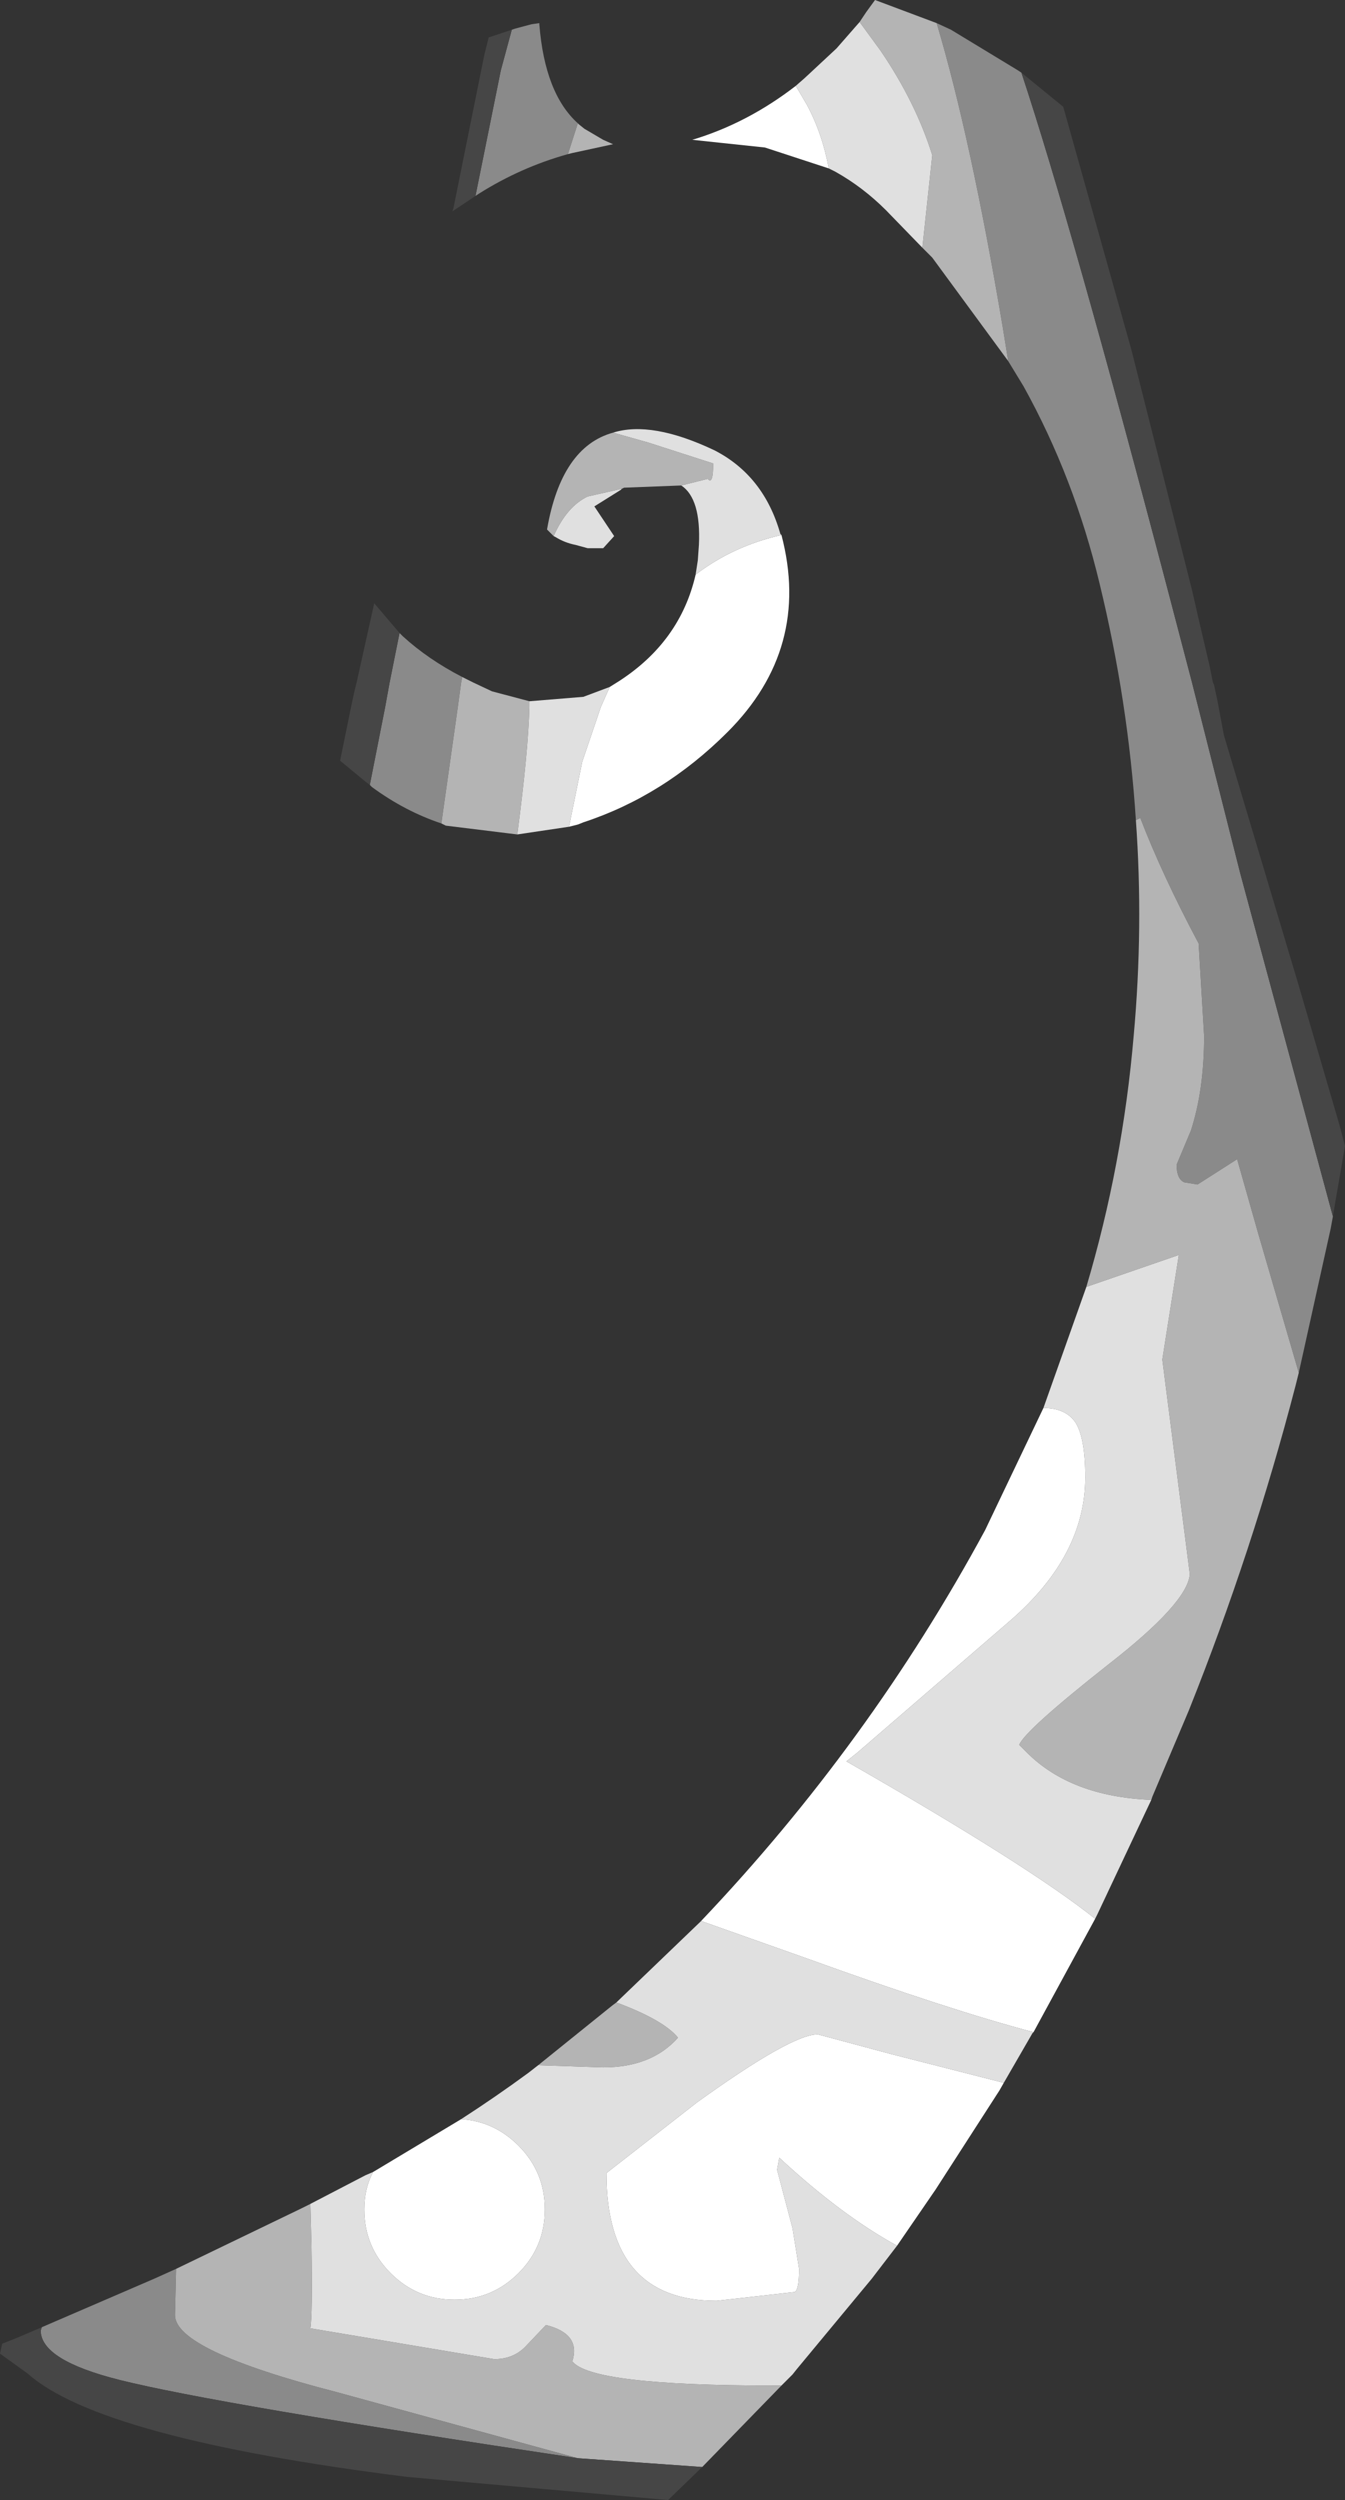 <?xml version="1.0" encoding="UTF-8" standalone="no"?>
<svg xmlns:ffdec="https://www.free-decompiler.com/flash" xmlns:xlink="http://www.w3.org/1999/xlink" ffdec:objectType="shape" height="113.55px" width="61.1px" xmlns="http://www.w3.org/2000/svg">
  <rect width="100%" height="100%" fill="#333333" stroke="none"/>
  <g transform="matrix(1.0, 0.0, 0.0, 1.0, 33.8, 123.75)">
    <path d="M8.75 -122.7 L9.4 -122.4 12.45 -120.55 12.6 -120.45 Q14.9 -113.5 19.25 -96.95 L20.35 -92.75 22.55 -84.05 26.75 -68.5 26.65 -67.95 25.2 -61.4 23.35 -67.75 22.4 -71.1 20.6 -69.95 20.0 -70.05 Q19.65 -70.2 19.65 -70.85 L20.3 -72.4 Q20.9 -74.25 20.9 -76.7 L20.65 -80.9 Q19.0 -84.0 18.0 -86.6 L17.8 -86.5 Q17.45 -91.9 16.15 -97.25 15.0 -102.05 12.7 -106.2 L12.0 -107.35 11.75 -108.9 Q10.3 -117.5 8.75 -122.7 M-13.75 -86.35 Q-15.4 -86.9 -16.9 -88.0 L-17.0 -88.1 -16.3 -91.65 -16.1 -92.75 -15.65 -95.0 -15.5 -94.85 Q-14.35 -93.8 -12.8 -93.0 L-12.85 -92.75 -13.0 -91.65 -13.75 -86.35 M-31.9 -18.05 L-26.8 -20.25 -25.8 -20.7 -25.85 -18.6 Q-25.85 -17.0 -18.5 -15.1 L-7.55 -12.1 Q-23.95 -14.55 -28.35 -15.65 -31.95 -16.55 -31.95 -17.9 L-31.9 -18.05 M-10.55 -122.4 L-10.4 -122.45 -9.65 -122.65 -9.3 -122.7 -9.3 -122.65 Q-9.05 -119.5 -7.55 -118.15 L-8.0 -116.75 Q-10.15 -116.15 -12.05 -114.95 L-12.2 -114.85 -11.05 -120.55 -10.55 -122.4" fill="#8a8a8a" fill-rule="evenodd" stroke="none"/>
    <path d="M8.75 -122.7 Q10.3 -117.5 11.75 -108.9 L12.0 -107.35 8.55 -112.05 8.1 -112.5 8.55 -116.7 Q7.8 -119.1 6.2 -121.45 L5.25 -122.75 5.55 -123.2 5.95 -123.75 8.75 -122.7 M17.8 -86.5 L18.0 -86.6 Q19.0 -84.0 20.65 -80.9 L20.9 -76.7 Q20.9 -74.25 20.3 -72.4 L19.65 -70.85 Q19.65 -70.2 20.0 -70.05 L20.6 -69.95 22.4 -71.1 23.35 -67.75 25.2 -61.4 25.05 -60.8 Q23.1 -53.3 20.2 -46.05 L18.55 -42.15 18.5 -42.0 Q14.85 -42.15 12.85 -44.15 L12.5 -44.5 Q12.75 -45.15 16.55 -48.15 20.15 -50.95 20.25 -52.25 L19.0 -62.0 19.75 -66.75 15.55 -65.3 Q17.2 -70.85 17.7 -76.7 18.15 -81.65 17.8 -86.5 M-10.3 -85.85 L-13.55 -86.25 -13.75 -86.35 -13.0 -91.65 -12.85 -92.75 -12.8 -93.0 -12.3 -92.75 -11.45 -92.35 -9.75 -91.9 -9.75 -91.85 -9.75 -91.65 Q-9.8 -89.65 -10.3 -85.85 M-2.85 -101.7 L-5.45 -101.6 -5.55 -101.55 -7.1 -101.2 Q-8.05 -100.75 -8.65 -99.4 L-8.95 -99.7 Q-8.3 -103.45 -5.95 -104.1 L-4.35 -103.65 -1.4 -102.7 Q-1.4 -101.7 -1.65 -102.0 L-2.85 -101.7 M-19.7 -23.65 L-19.65 -21.75 Q-19.6 -18.6 -19.7 -18.0 L-11.35 -16.6 Q-10.5 -16.6 -9.95 -17.15 L-9.0 -18.15 Q-7.4 -17.75 -7.8 -16.5 -6.95 -15.4 1.3 -15.4 L1.7 -15.4 -1.9 -11.7 -7.55 -12.1 -18.5 -15.1 Q-25.85 -17.0 -25.85 -18.6 L-25.8 -20.7 -20.1 -23.45 -19.7 -23.65 M-9.35 -29.95 L-6.0 -32.65 -5.8 -32.8 Q-3.65 -32.0 -3.0 -31.2 -4.2 -29.85 -6.4 -29.85 L-9.35 -29.95 M-7.55 -118.15 L-7.5 -118.1 -7.25 -117.9 -6.4 -117.4 -5.95 -117.2 -7.8 -116.8 -8.0 -116.75 -7.55 -118.15" fill="#b4b4b4" fill-rule="evenodd" stroke="none"/>
    <path d="M5.25 -122.75 L6.2 -121.45 Q7.8 -119.1 8.55 -116.7 L8.1 -112.5 6.45 -114.2 Q5.4 -115.25 4.15 -115.95 L3.85 -116.1 Q3.55 -117.7 2.85 -119.0 L2.35 -119.85 2.75 -120.2 4.2 -121.55 5.25 -122.75 M-5.95 -104.1 Q-4.2 -104.65 -1.35 -103.3 0.9 -102.15 1.65 -99.5 L1.7 -99.45 Q-0.5 -98.95 -2.2 -97.65 L-2.1 -98.3 -2.05 -99.0 Q-1.95 -101.1 -2.85 -101.7 L-1.65 -102.0 Q-1.4 -101.7 -1.4 -102.7 L-4.35 -103.65 -5.95 -104.1 M-7.95 -86.2 L-10.3 -85.85 Q-9.8 -89.65 -9.75 -91.65 L-9.75 -91.85 -9.75 -91.9 -7.3 -92.1 -6.1 -92.55 -6.5 -91.65 -7.35 -89.15 -7.95 -86.2 M-5.55 -101.55 L-5.6 -101.5 -6.8 -100.75 -5.9 -99.4 -6.4 -98.85 -7.1 -98.85 -7.65 -99.0 Q-8.15 -99.1 -8.55 -99.35 L-8.65 -99.4 Q-8.05 -100.75 -7.1 -101.2 L-5.55 -101.55 M15.55 -65.3 L19.75 -66.75 19.0 -62.0 20.25 -52.25 Q20.15 -50.95 16.55 -48.15 12.75 -45.15 12.5 -44.5 L12.85 -44.15 Q14.85 -42.15 18.5 -42.0 L16.05 -36.8 15.95 -36.6 Q12.95 -39.0 4.65 -43.75 L5.15 -44.15 12.1 -50.15 Q15.5 -53.1 15.5 -56.65 15.5 -58.45 15.05 -59.15 14.6 -59.8 13.6 -59.8 L15.55 -65.3 M-1.95 -36.5 L2.85 -34.8 Q9.35 -32.45 13.15 -31.45 L13.1 -31.4 11.8 -29.15 6.7 -30.45 3.35 -31.35 Q2.15 -31.35 -2.15 -28.25 L-6.25 -25.05 Q-6.25 -19.25 -1.25 -19.25 L2.3 -19.65 Q2.5 -19.75 2.5 -20.7 L2.2 -22.55 1.5 -25.2 1.6 -25.75 Q4.4 -23.15 6.95 -21.75 L5.8 -20.25 2.4 -16.15 2.2 -15.9 1.7 -15.4 1.3 -15.4 Q-6.95 -15.4 -7.8 -16.5 -7.4 -17.75 -9.0 -18.15 L-9.95 -17.15 Q-10.5 -16.6 -11.35 -16.6 L-19.7 -18.0 Q-19.6 -18.6 -19.65 -21.75 L-19.7 -23.65 -17.2 -24.95 -16.85 -25.1 Q-17.25 -24.35 -17.25 -23.4 -17.25 -21.7 -16.05 -20.5 -14.85 -19.3 -13.15 -19.3 -11.45 -19.3 -10.25 -20.5 -9.05 -21.7 -9.05 -23.4 -9.05 -25.1 -10.25 -26.3 -11.35 -27.4 -12.85 -27.5 -11.3 -28.5 -9.8 -29.6 L-9.35 -29.95 -6.4 -29.85 Q-4.2 -29.85 -3.0 -31.2 -3.65 -32.0 -5.8 -32.8 L-2.0 -36.45 -1.95 -36.5" fill="#e0e0e0" fill-rule="evenodd" stroke="none"/>
    <path d="M2.35 -119.85 L2.85 -119.0 Q3.55 -117.7 3.85 -116.1 L0.95 -117.05 -2.35 -117.4 Q0.15 -118.15 2.35 -119.85 M1.7 -99.45 Q3.05 -94.3 -0.75 -90.5 -3.65 -87.6 -7.3 -86.4 L-7.55 -86.3 -7.95 -86.2 -7.35 -89.15 -6.5 -91.65 -6.1 -92.55 -5.7 -92.8 Q-2.9 -94.6 -2.2 -97.65 -0.5 -98.95 1.7 -99.45 M-1.95 -36.5 Q5.7 -44.55 10.95 -54.25 L13.6 -59.8 Q14.6 -59.8 15.05 -59.15 15.5 -58.45 15.5 -56.65 15.5 -53.1 12.1 -50.15 L5.15 -44.15 4.65 -43.75 Q12.95 -39.0 15.95 -36.6 L13.15 -31.45 Q9.35 -32.45 2.85 -34.8 L-1.95 -36.5 M6.95 -21.75 Q4.4 -23.15 1.6 -25.75 L1.5 -25.2 2.2 -22.55 2.5 -20.7 Q2.5 -19.75 2.3 -19.65 L-1.25 -19.25 Q-6.25 -19.25 -6.25 -25.05 L-2.15 -28.25 Q2.15 -31.35 3.35 -31.35 L6.7 -30.45 11.8 -29.15 11.6 -28.8 8.7 -24.3 6.95 -21.75 M-16.85 -25.1 L-12.85 -27.5 Q-11.35 -27.4 -10.25 -26.3 -9.05 -25.1 -9.05 -23.4 -9.05 -21.7 -10.25 -20.5 -11.45 -19.3 -13.15 -19.3 -14.85 -19.3 -16.05 -20.5 -17.25 -21.7 -17.25 -23.4 -17.25 -24.35 -16.85 -25.1" fill="#ffffff" fill-rule="evenodd" stroke="none"/>
    <path d="M26.75 -68.5 L22.55 -84.05 20.35 -92.75 19.25 -96.95 Q14.9 -113.5 12.6 -120.45 L14.5 -118.9 17.6 -107.85 20.35 -96.95 20.5 -96.3 20.6 -95.85 21.15 -93.5 21.3 -92.75 21.35 -92.65 21.5 -91.95 21.8 -90.35 25.15 -79.15 27.05 -72.65 27.3 -71.7 26.85 -69.1 26.75 -68.5 M-17.0 -88.1 L-17.2 -88.25 -18.35 -89.2 -17.85 -91.65 -17.7 -92.35 -17.65 -92.55 -17.6 -92.75 -16.8 -96.35 -15.65 -95.0 -16.1 -92.75 -16.3 -91.65 -17.0 -88.1 M-1.9 -11.7 L-3.45 -10.2 -15.3 -11.25 Q-29.25 -13.0 -32.55 -15.95 L-33.8 -16.85 -33.7 -17.3 -32.95 -17.6 -31.9 -18.05 -31.95 -17.9 Q-31.95 -16.55 -28.35 -15.65 -23.95 -14.55 -7.55 -12.1 L-1.9 -11.7 M-12.2 -114.85 L-13.25 -114.15 -13.2 -114.3 -11.8 -121.25 -11.6 -122.05 -10.55 -122.4 -11.05 -120.55 -12.2 -114.85" fill="#464646" fill-rule="evenodd" stroke="none"/>
  </g>
</svg>
